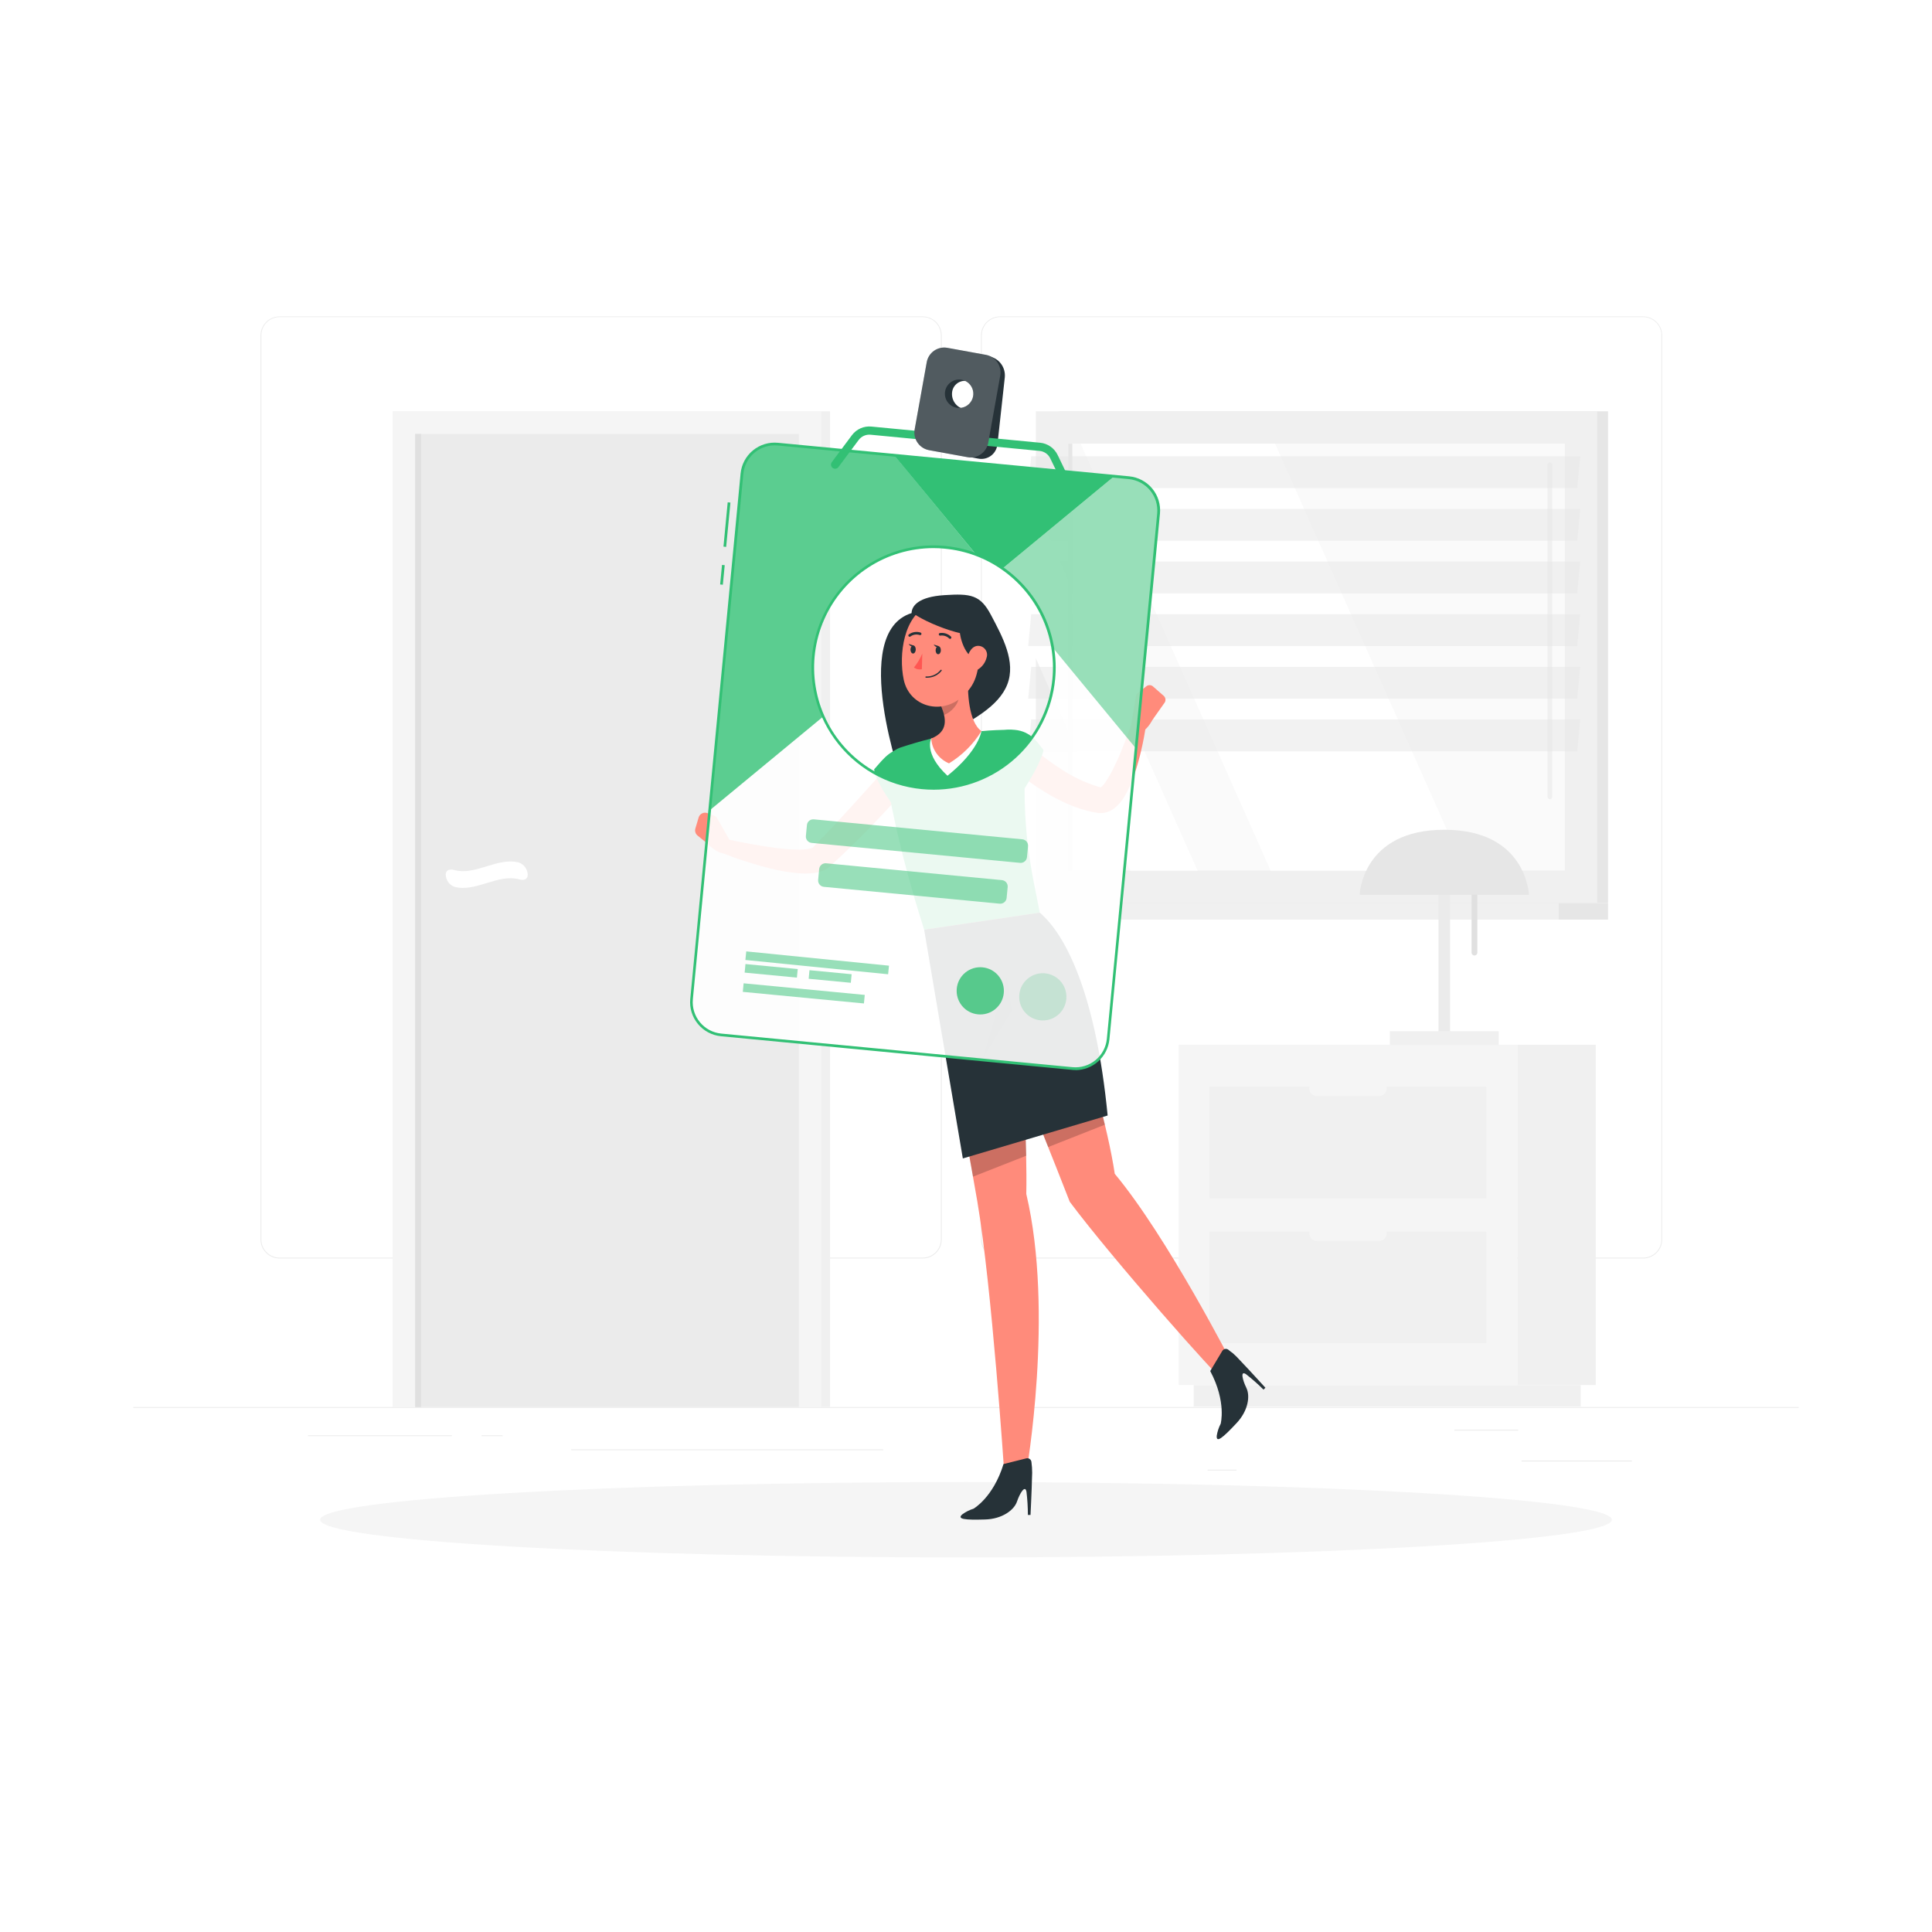 <svg width="116" height="116" viewBox="0 0 116 116" fill="none" xmlns="http://www.w3.org/2000/svg">
<rect width="116" height="116" fill="white"/>
<g clip-path="url(#clip0_127_1630)">
<path d="M108 84.481H8V84.531H108V84.481Z" fill="#EBEBEB"/>
<path d="M97.98 87.697H91.356V87.747H97.98V87.697Z" fill="#EBEBEB"/>
<path d="M74.244 88.242H72.506V88.292H74.244V88.242Z" fill="#EBEBEB"/>
<path d="M91.156 85.842H87.318V85.892H91.156V85.842Z" fill="#EBEBEB"/>
<path d="M27.13 86.178H18.492V86.228H27.13V86.178Z" fill="#EBEBEB"/>
<path d="M30.178 86.178H28.912V86.228H30.178V86.178Z" fill="#EBEBEB"/>
<path d="M53.03 87.022H34.294V87.072H53.03V87.022Z" fill="#EBEBEB"/>
<path d="M55.4 75.56H16.782C16.48 75.559 16.19 75.439 15.976 75.225C15.762 75.011 15.642 74.721 15.642 74.418V20.132C15.645 19.831 15.766 19.544 15.979 19.332C16.193 19.12 16.481 19 16.782 19H55.4C55.703 19 55.993 19.12 56.208 19.334C56.422 19.549 56.542 19.839 56.542 20.142V74.418C56.542 74.721 56.422 75.011 56.208 75.225C55.993 75.44 55.703 75.56 55.4 75.56ZM16.782 19.04C16.493 19.041 16.216 19.156 16.011 19.36C15.807 19.565 15.692 19.843 15.692 20.132V74.418C15.692 74.707 15.807 74.985 16.011 75.189C16.216 75.394 16.493 75.51 16.782 75.51H55.4C55.69 75.51 55.967 75.394 56.172 75.19C56.376 74.985 56.492 74.707 56.492 74.418V20.132C56.492 19.843 56.376 19.565 56.172 19.36C55.967 19.156 55.69 19.041 55.4 19.04H16.782Z" fill="#EBEBEB"/>
<path d="M98.662 75.56H60.042C59.739 75.559 59.449 75.439 59.235 75.225C59.021 75.011 58.9 74.721 58.9 74.418V20.132C58.903 19.831 59.025 19.543 59.239 19.331C59.452 19.12 59.741 19 60.042 19H98.662C98.962 19.001 99.25 19.12 99.463 19.332C99.676 19.544 99.797 19.832 99.8 20.132V74.418C99.8 74.72 99.68 75.01 99.467 75.224C99.254 75.438 98.964 75.559 98.662 75.56ZM60.042 19.04C59.752 19.041 59.475 19.156 59.27 19.36C59.066 19.565 58.95 19.843 58.95 20.132V74.418C58.95 74.707 59.066 74.985 59.27 75.19C59.475 75.394 59.752 75.51 60.042 75.51H98.662C98.951 75.51 99.229 75.394 99.433 75.19C99.638 74.985 99.753 74.707 99.754 74.418V20.132C99.753 19.843 99.638 19.565 99.433 19.36C99.229 19.156 98.951 19.041 98.662 19.04H60.042Z" fill="#EBEBEB"/>
<path d="M63.584 54.215L96.548 54.215V24.695L63.584 24.695L63.584 54.215Z" fill="#E6E6E6"/>
<path d="M62.194 54.215L95.898 54.215V24.695L62.194 24.695L62.194 54.215Z" fill="#F0F0F0"/>
<path d="M63.584 55.215L96.548 55.215V54.215L63.584 54.215V55.215Z" fill="#E6E6E6"/>
<path d="M59.882 55.215L93.586 55.215V54.215L59.882 54.215V55.215Z" fill="#F0F0F0"/>
<path d="M93.956 52.271V26.639L64.138 26.639V52.271H93.956Z" fill="#FAFAFA"/>
<path d="M87.964 52.273L76.558 26.639H64.886L76.292 52.273H87.964Z" fill="white"/>
<path d="M93.056 47.988C93.093 47.988 93.128 47.973 93.154 47.947C93.179 47.921 93.194 47.886 93.194 47.85V27.904C93.194 27.867 93.179 27.832 93.154 27.806C93.128 27.78 93.093 27.766 93.056 27.766C93.019 27.766 92.984 27.78 92.958 27.806C92.933 27.832 92.918 27.867 92.918 27.904V47.85C92.918 47.886 92.933 47.921 92.958 47.947C92.984 47.973 93.019 47.988 93.056 47.988Z" fill="#F0F0F0"/>
<path d="M71.904 52.273L60.498 26.639H56.46L67.866 52.273H71.904Z" fill="white"/>
<path d="M64.384 52.271V26.639H64.138V52.271H64.384Z" fill="#E6E6E6"/>
<g opacity="0.5">
<path d="M61.734 29.308H94.7L94.878 27.395H61.914L61.734 29.308Z" fill="#E6E6E6"/>
<path d="M61.734 32.469H94.7L94.878 30.555H61.914L61.734 32.469Z" fill="#E6E6E6"/>
<path d="M61.734 35.629H94.7L94.878 33.715H61.914L61.734 35.629Z" fill="#E6E6E6"/>
<path d="M61.734 38.789H94.7L94.878 36.875H61.914L61.734 38.789Z" fill="#E6E6E6"/>
<path d="M61.734 41.951H94.7L94.878 40.037H61.914L61.734 41.951Z" fill="#E6E6E6"/>
<path d="M61.734 45.111H94.7L94.878 43.197H61.914L61.734 45.111Z" fill="#E6E6E6"/>
</g>
<path d="M23.572 84.481H49.84L49.84 24.697H23.572L23.572 84.481Z" fill="#F0F0F0"/>
<path d="M23.572 84.481H49.322L49.322 24.697H23.572L23.572 84.481Z" fill="#F5F5F5"/>
<path d="M47.966 84.481L47.966 26.053H24.928L24.928 84.481H47.966Z" fill="#EBEBEB"/>
<path d="M31.182 52.801C29.876 52.441 28.57 53.601 27.264 53.241C27.12 53.18 26.996 53.08 26.907 52.952C26.819 52.824 26.768 52.673 26.762 52.517C26.762 52.241 26.988 52.161 27.264 52.235C28.57 52.595 29.876 51.435 31.182 51.795C31.326 51.854 31.45 51.954 31.54 52.082C31.629 52.21 31.68 52.361 31.686 52.517C31.686 52.801 31.458 52.879 31.182 52.801Z" fill="white"/>
<path d="M25.282 84.481L25.282 26.053H24.93L24.93 84.481H25.282Z" fill="#E0E0E0"/>
<path d="M91.098 83.162H95.81V62.73H91.098V83.162Z" fill="#F0F0F0"/>
<path d="M71.672 84.455H94.906V83.161H71.672V84.455Z" fill="#F0F0F0"/>
<path d="M91.1 62.728H70.768V83.16H91.1V62.728Z" fill="#F5F5F5"/>
<path d="M89.246 65.244H72.62V71.944H89.246V65.244Z" fill="#F0F0F0"/>
<path d="M89.246 73.943H72.62V80.643H89.246V73.943Z" fill="#F0F0F0"/>
<path d="M79.068 65.809H82.8C83.054 65.809 83.26 65.603 83.26 65.35C83.26 65.096 83.054 64.891 82.8 64.891H79.068C78.814 64.891 78.608 65.096 78.608 65.35C78.608 65.603 78.814 65.809 79.068 65.809Z" fill="#F5F5F5"/>
<path d="M79.066 74.51H82.8C82.922 74.509 83.038 74.46 83.125 74.374C83.211 74.288 83.259 74.171 83.26 74.05C83.257 73.93 83.207 73.815 83.121 73.731C83.035 73.647 82.92 73.6 82.8 73.6H79.066C78.944 73.6 78.828 73.649 78.742 73.735C78.656 73.821 78.608 73.938 78.608 74.06C78.611 74.18 78.66 74.294 78.745 74.378C78.831 74.462 78.946 74.509 79.066 74.51Z" fill="#F5F5F5"/>
<path d="M86.718 62.326C86.625 62.326 86.537 62.289 86.471 62.224C86.406 62.159 86.368 62.07 86.368 61.978V51.362C86.368 51.269 86.406 51.18 86.471 51.115C86.537 51.049 86.625 51.012 86.718 51.012C86.81 51.013 86.898 51.05 86.963 51.115C87.029 51.181 87.065 51.269 87.066 51.362V61.978C87.065 62.07 87.029 62.158 86.963 62.223C86.898 62.288 86.81 62.325 86.718 62.326Z" fill="#EBEBEB"/>
<path d="M89.986 61.914H83.448V62.738H89.986V61.914Z" fill="#F0F0F0"/>
<path d="M88.528 57.371C88.482 57.371 88.438 57.353 88.405 57.32C88.372 57.287 88.354 57.243 88.354 57.197V51.889C88.354 51.843 88.372 51.798 88.405 51.765C88.437 51.732 88.482 51.713 88.528 51.713C88.574 51.713 88.619 51.732 88.651 51.765C88.684 51.798 88.702 51.843 88.702 51.889V57.201C88.701 57.246 88.682 57.29 88.65 57.321C88.617 57.353 88.573 57.371 88.528 57.371Z" fill="#E0E0E0"/>
<path d="M81.634 53.724C81.634 53.724 81.764 49.82 86.718 49.82C91.672 49.82 91.8 53.724 91.8 53.724H81.634Z" fill="#E6E6E6"/>
<path d="M58 93.512C79.416 93.512 96.778 92.499 96.778 91.248C96.778 89.998 79.416 88.984 58 88.984C36.583 88.984 19.222 89.998 19.222 91.248C19.222 92.499 36.583 93.512 58 93.512Z" fill="#F5F5F5"/>
<path d="M54.732 36.811C54.742 36.387 55.132 35.833 56.704 35.733C58.276 35.633 58.86 35.705 59.504 36.933C60.204 38.255 61.004 39.733 60.482 41.087C59.96 42.441 58.314 43.239 57.136 43.955C55.958 44.671 54.204 47.077 54.204 47.077C54.204 47.077 50.934 37.999 54.732 36.811Z" fill="#263238"/>
<path d="M55.45 54.924C55.45 54.924 57.832 67.152 58.678 72.124C59.556 77.294 60.296 88.418 60.296 88.418H61.62C61.62 88.418 63.306 78.818 61.62 71.688C61.734 65.996 60.62 54.158 60.62 54.158L55.45 54.924Z" fill="#FF8B7B"/>
<path d="M57.186 54.667C57.186 54.667 62.41 67.455 64.23 72.157C66.782 75.577 73.196 82.831 73.548 82.977L74.012 81.931C74.012 81.931 70.092 74.265 66.932 70.477C66.092 64.847 62.09 53.941 62.09 53.941L57.186 54.667Z" fill="#FF8B7B"/>
<path d="M54.726 46.97C54.35 47.41 53.964 47.83 53.578 48.258C53.192 48.686 52.794 49.098 52.396 49.514C51.998 49.93 51.596 50.344 51.18 50.746C50.764 51.148 50.346 51.546 49.908 51.946L49.974 51.876C49.88 51.984 49.771 52.078 49.65 52.154C49.551 52.214 49.447 52.264 49.338 52.304C49.164 52.367 48.982 52.408 48.798 52.426C48.494 52.456 48.188 52.456 47.884 52.426C47.336 52.374 46.794 52.28 46.26 52.146C45.74 52.018 45.232 51.868 44.728 51.706C44.224 51.544 43.728 51.364 43.242 51.156C43.139 51.113 43.058 51.031 43.016 50.928C42.974 50.824 42.975 50.709 43.018 50.606C43.055 50.516 43.123 50.442 43.209 50.397C43.295 50.351 43.395 50.338 43.49 50.358C43.984 50.462 44.49 50.568 44.99 50.658C45.49 50.748 45.99 50.836 46.488 50.898C46.969 50.967 47.454 51.005 47.94 51.012C48.154 51.016 48.367 51 48.578 50.962C48.651 50.949 48.722 50.928 48.79 50.9C48.803 50.896 48.815 50.888 48.824 50.878C48.824 50.878 48.81 50.878 48.792 50.902L48.858 50.832C49.258 50.432 49.638 50.032 50.022 49.622L51.17 48.372L53.45 45.85C53.598 45.682 53.806 45.579 54.03 45.564C54.253 45.55 54.474 45.624 54.642 45.772C54.81 45.92 54.913 46.129 54.928 46.352C54.943 46.576 54.868 46.796 54.72 46.964L54.726 46.97Z" fill="#FF8B7B"/>
<path d="M43.826 50.473L43 49.027L42.42 50.599C42.42 50.599 43.122 51.399 43.79 51.241L43.826 50.473Z" fill="#FF8B7B"/>
<path d="M41.952 49.068L41.752 49.742C41.729 49.818 41.729 49.898 41.752 49.973C41.775 50.049 41.819 50.116 41.88 50.166L42.422 50.606L42.994 49.026L42.486 48.826C42.435 48.805 42.381 48.794 42.326 48.795C42.271 48.796 42.216 48.808 42.166 48.831C42.116 48.853 42.071 48.886 42.034 48.927C41.998 48.968 41.969 49.016 41.952 49.068Z" fill="#FF8B7B"/>
<path d="M54.742 44.953C53.566 44.753 53.046 45.573 52.484 46.191C52.618 47.283 54.544 49.523 54.544 49.523C54.544 49.523 56.88 45.301 54.742 44.953Z" fill="#32C075"/>
<path d="M53.178 46.292C53.328 47.482 53.896 50.822 55.488 55.822L62.43 54.798C61.95 52.282 61.288 49.904 61.594 44.894C61.602 44.756 61.583 44.618 61.535 44.487C61.488 44.357 61.415 44.238 61.32 44.138C61.225 44.037 61.11 43.957 60.983 43.902C60.855 43.848 60.718 43.82 60.58 43.82C60.11 43.82 59.53 43.84 58.926 43.9C57.911 43.978 56.904 44.127 55.91 44.346C55.27 44.502 54.592 44.71 54.076 44.878C53.786 44.974 53.538 45.167 53.374 45.425C53.21 45.682 53.141 45.989 53.178 46.292Z" fill="#32C075"/>
<path d="M55.91 44.343L58.926 43.897C58.926 43.897 58.788 45.054 56.888 46.577C55.444 45.236 55.91 44.343 55.91 44.343Z" fill="white"/>
<path d="M58.126 40.545C58.078 41.545 58.152 43.345 58.926 43.897C58.439 44.686 57.772 45.35 56.98 45.833C56.681 45.708 56.422 45.503 56.233 45.24C56.044 44.977 55.932 44.666 55.91 44.343C56.954 43.925 56.808 43.127 56.51 42.401L58.126 40.545Z" fill="#FF8B7B"/>
<path opacity="0.2" d="M57.466 41.303L56.508 42.399C56.581 42.567 56.639 42.742 56.68 42.921C57.08 42.801 57.586 42.263 57.566 41.823C57.565 41.645 57.531 41.468 57.466 41.303Z" fill="black"/>
<path d="M58.886 38.614C58.738 40.248 58.71 40.942 57.86 41.758C56.58 42.988 54.606 42.45 54.26 40.804C53.95 39.324 54.242 36.9 55.86 36.294C56.217 36.158 56.603 36.115 56.982 36.17C57.36 36.225 57.718 36.376 58.022 36.608C58.325 36.841 58.564 37.148 58.715 37.499C58.866 37.85 58.925 38.234 58.886 38.614Z" fill="#FF8B7B"/>
<path d="M57.632 37.344C57.488 38.322 58.066 39.52 58.566 39.532C59.066 39.544 59.442 37.656 59.442 37.656L57.632 37.344Z" fill="#263238"/>
<path d="M54.854 36.842C55.92 37.598 59.088 38.732 59.154 37.754C59.22 36.776 57.898 35.986 56.92 35.986C55.942 35.986 55.154 36.376 54.854 36.842Z" fill="#263238"/>
<path opacity="0.2" d="M58.42 70.648L61.62 69.39C61.604 68.628 61.578 67.82 61.54 66.99L58 68.274C58.146 69.122 58.292 69.926 58.42 70.648Z" fill="black"/>
<path opacity="0.2" d="M65.8 65.43L62.1 66.778C62.392 67.502 62.674 68.206 62.938 68.87L66.338 67.528C66.174 66.85 66 66.146 65.8 65.43Z" fill="black"/>
<path d="M56.49 39.045C56.49 39.179 56.414 39.285 56.326 39.281C56.238 39.277 56.172 39.169 56.176 39.037C56.18 38.905 56.252 38.797 56.34 38.799C56.428 38.801 56.494 38.911 56.49 39.045Z" fill="#263238"/>
<path d="M54.983 39.002C54.987 38.868 54.92 38.758 54.832 38.755C54.745 38.753 54.671 38.859 54.667 38.992C54.664 39.126 54.731 39.236 54.819 39.239C54.906 39.241 54.98 39.135 54.983 39.002Z" fill="#263238"/>
<path d="M54.872 38.764L54.554 38.662C54.554 38.662 54.712 38.918 54.872 38.764Z" fill="#263238"/>
<path d="M55.376 39.242C55.249 39.543 55.08 39.824 54.876 40.078C54.943 40.129 55.02 40.165 55.102 40.182C55.183 40.2 55.268 40.2 55.35 40.182L55.376 39.242Z" fill="#FF5652"/>
<path d="M55.822 40.68C55.748 40.691 55.673 40.695 55.598 40.694C55.588 40.693 55.579 40.688 55.572 40.681C55.565 40.673 55.56 40.664 55.56 40.654C55.56 40.649 55.561 40.644 55.563 40.639C55.565 40.634 55.568 40.63 55.572 40.626C55.576 40.623 55.58 40.62 55.585 40.618C55.59 40.616 55.595 40.615 55.6 40.616C55.766 40.624 55.931 40.593 56.082 40.526C56.234 40.459 56.367 40.356 56.472 40.228C56.475 40.224 56.479 40.22 56.483 40.217C56.487 40.214 56.492 40.212 56.497 40.212C56.502 40.211 56.507 40.211 56.512 40.212C56.517 40.213 56.522 40.215 56.526 40.218C56.53 40.221 56.534 40.224 56.537 40.229C56.539 40.233 56.541 40.238 56.542 40.243C56.543 40.248 56.543 40.253 56.542 40.258C56.541 40.263 56.539 40.268 56.536 40.272C56.361 40.496 56.104 40.642 55.822 40.68Z" fill="#263238"/>
<path d="M59.238 39.48C59.2 39.633 59.132 39.776 59.038 39.902C58.944 40.028 58.825 40.134 58.69 40.214C58.328 40.426 58.04 40.128 58.052 39.73C58.062 39.372 58.264 38.83 58.672 38.78C58.761 38.771 58.851 38.784 58.934 38.818C59.016 38.852 59.089 38.907 59.145 38.976C59.202 39.046 59.24 39.129 59.256 39.217C59.272 39.305 59.266 39.395 59.238 39.48Z" fill="#FF8B7B"/>
<path d="M57.05 38.357C57.039 38.359 57.029 38.358 57.019 38.354C57.009 38.351 56.999 38.345 56.992 38.337C56.922 38.268 56.837 38.216 56.743 38.186C56.649 38.156 56.549 38.149 56.452 38.165C56.433 38.167 56.414 38.161 56.398 38.15C56.383 38.139 56.372 38.122 56.368 38.104C56.364 38.085 56.366 38.066 56.375 38.049C56.384 38.032 56.398 38.019 56.416 38.011C56.538 37.99 56.664 37.999 56.782 38.035C56.901 38.072 57.009 38.137 57.098 38.223C57.105 38.23 57.111 38.239 57.115 38.248C57.119 38.258 57.121 38.268 57.121 38.278C57.121 38.289 57.119 38.299 57.115 38.308C57.111 38.318 57.105 38.326 57.098 38.333C57.092 38.34 57.084 38.346 57.076 38.35C57.068 38.354 57.059 38.357 57.05 38.357Z" fill="#263238"/>
<path d="M54.6 38.23C54.59 38.229 54.581 38.225 54.573 38.219C54.564 38.214 54.557 38.207 54.552 38.198C54.546 38.19 54.542 38.181 54.539 38.171C54.537 38.161 54.537 38.15 54.539 38.14C54.541 38.13 54.545 38.12 54.55 38.112C54.556 38.103 54.563 38.096 54.572 38.09C54.672 38.017 54.789 37.969 54.912 37.95C55.035 37.931 55.16 37.943 55.278 37.982C55.297 37.99 55.312 38.006 55.32 38.025C55.328 38.044 55.328 38.065 55.32 38.084C55.316 38.094 55.311 38.103 55.303 38.11C55.296 38.118 55.288 38.124 55.278 38.128C55.269 38.132 55.258 38.134 55.248 38.134C55.238 38.134 55.227 38.132 55.218 38.128C55.124 38.098 55.025 38.09 54.928 38.105C54.831 38.121 54.739 38.16 54.66 38.218C54.642 38.23 54.621 38.234 54.6 38.23Z" fill="#263238"/>
<path d="M56.378 38.799L56.06 38.699C56.06 38.699 56.218 38.961 56.378 38.799Z" fill="#263238"/>
<path d="M55.488 55.823L57.81 69.555L66.504 66.977C65.8 59.719 64 56.125 62.43 54.799L55.488 55.823Z" fill="#263238"/>
<path opacity="0.2" d="M59.01 63.538L60.748 60.682L60.45 58.672L59.01 63.538Z" fill="black"/>
<path d="M61.506 44.506C61.654 44.638 61.836 44.79 62.004 44.93C62.172 45.07 62.354 45.214 62.534 45.35C62.892 45.62 63.252 45.886 63.626 46.126C64.337 46.608 65.116 46.981 65.936 47.236C65.984 47.252 66.034 47.26 66.082 47.272L66.154 47.29H66.126C66.046 47.29 66.016 47.326 66.038 47.318C66.153 47.24 66.251 47.141 66.328 47.026C66.572 46.676 66.782 46.304 66.956 45.914C67.156 45.514 67.332 45.084 67.498 44.652C67.664 44.22 67.834 43.782 67.99 43.35C68.025 43.251 68.094 43.169 68.186 43.119C68.278 43.069 68.386 43.056 68.487 43.081C68.589 43.106 68.677 43.167 68.735 43.254C68.794 43.341 68.817 43.447 68.802 43.55C68.666 44.516 68.446 45.469 68.146 46.398C67.987 46.895 67.775 47.373 67.514 47.824C67.347 48.116 67.123 48.37 66.854 48.572C66.634 48.727 66.372 48.813 66.102 48.816C66.063 48.819 66.023 48.819 65.984 48.816L65.89 48.804L65.788 48.786C65.722 48.774 65.652 48.766 65.588 48.75C65.072 48.641 64.569 48.477 64.088 48.262C63.623 48.058 63.173 47.821 62.742 47.554C62.315 47.296 61.902 47.015 61.504 46.714C61.305 46.565 61.111 46.411 60.922 46.252C60.722 46.09 60.55 45.936 60.35 45.746C60.197 45.591 60.11 45.384 60.106 45.166C60.102 44.949 60.182 44.739 60.329 44.579C60.476 44.419 60.679 44.322 60.896 44.307C61.113 44.293 61.327 44.363 61.494 44.502L61.506 44.506Z" fill="#FF8B7B"/>
<path d="M60.504 43.816C61.704 43.746 62.16 44.37 62.654 45.042C62.41 46.114 61.11 47.948 61.11 47.948C61.11 47.948 58.342 43.944 60.504 43.816Z" fill="#32C075"/>
<path d="M67.928 43.45L68.228 41.688L69.314 42.971C69.314 42.971 68.934 43.971 68.252 44.05L67.928 43.45Z" fill="#FF8B7B"/>
<path d="M69.22 41.209L69.872 41.781C69.929 41.832 69.966 41.902 69.975 41.978C69.985 42.054 69.966 42.13 69.922 42.193L69.2 43.215L68.23 41.687L68.83 41.203C68.886 41.159 68.955 41.136 69.026 41.137C69.097 41.138 69.166 41.163 69.22 41.209Z" fill="#FF8B7B"/>
<path d="M57.784 90.92C57.987 90.772 58.212 90.659 58.452 90.584C58.452 90.584 59.636 89.914 60.252 87.904L61.622 87.562C61.656 87.554 61.691 87.552 61.726 87.559C61.76 87.565 61.793 87.578 61.822 87.598C61.851 87.618 61.875 87.644 61.894 87.674C61.912 87.704 61.923 87.737 61.928 87.772C61.94 87.88 61.948 88.004 61.962 88.104C61.977 88.322 61.977 88.54 61.962 88.758C61.95 89.436 61.874 90.958 61.874 90.958H61.716C61.715 90.495 61.687 90.032 61.632 89.572C61.552 89.124 61.232 89.654 61.06 90.16C60.888 90.666 60.17 91.208 59.134 91.232C57.924 91.268 57.432 91.214 57.784 90.92Z" fill="#263238"/>
<path d="M73.056 86.198C73.095 85.951 73.174 85.711 73.29 85.488C73.29 85.488 73.652 84.176 72.664 82.32L73.388 81.11C73.406 81.08 73.43 81.054 73.458 81.034C73.487 81.013 73.52 80.999 73.554 80.993C73.589 80.986 73.624 80.987 73.658 80.995C73.692 81.003 73.724 81.019 73.752 81.04C73.838 81.108 73.932 81.19 74.012 81.24C74.177 81.384 74.332 81.539 74.476 81.702C74.948 82.19 75.976 83.322 75.976 83.322L75.864 83.436C75.536 83.109 75.188 82.802 74.822 82.516C74.45 82.256 74.602 82.854 74.836 83.336C75.07 83.818 74.948 84.706 74.236 85.456C73.4 86.348 73.016 86.658 73.056 86.198Z" fill="#263238"/>
<path opacity="0.9" d="M67.784 28.688L46.696 26.666C46.177 26.619 45.66 26.779 45.258 27.11C44.856 27.442 44.601 27.92 44.55 28.438L41.528 60C41.479 60.52 41.638 61.037 41.969 61.439C42.301 61.842 42.779 62.096 43.298 62.146L64.384 64.168C64.903 64.216 65.42 64.057 65.822 63.725C66.224 63.393 66.479 62.915 66.53 62.396L69.554 30.844C69.579 30.587 69.554 30.326 69.478 30.078C69.403 29.831 69.28 29.6 69.115 29.4C68.951 29.2 68.749 29.034 68.52 28.912C68.292 28.79 68.042 28.714 67.784 28.688ZM63.27 40.772C63.124 42.279 62.51 43.703 61.513 44.843C60.517 45.983 59.188 46.782 57.714 47.128C56.24 47.474 54.695 47.35 53.295 46.773C51.895 46.195 50.712 45.194 49.91 43.91C49.109 42.625 48.73 41.122 48.826 39.611C48.923 38.1 49.491 36.657 50.449 35.486C51.408 34.314 52.71 33.472 54.172 33.078C55.633 32.684 57.182 32.757 58.6 33.288C59.166 33.5 59.704 33.783 60.2 34.13C61.256 34.865 62.097 35.867 62.637 37.035C63.177 38.202 63.396 39.492 63.272 40.772H63.27Z" fill="white"/>
<path d="M57.126 20.962L59.41 21.4C59.69 21.459 59.939 21.619 60.109 21.85C60.278 22.081 60.357 22.366 60.33 22.652L59.888 26.676C59.882 26.728 59.872 26.78 59.858 26.832C59.796 27.07 59.646 27.276 59.437 27.407C59.228 27.538 58.977 27.584 58.736 27.536L56.452 27.106C56.196 27.051 55.966 26.913 55.798 26.712C55.63 26.512 55.534 26.261 55.526 26C55.521 25.946 55.521 25.893 55.526 25.84L55.968 21.816C55.981 21.68 56.022 21.549 56.089 21.431C56.156 21.313 56.247 21.21 56.356 21.13C56.465 21.049 56.59 20.993 56.723 20.964C56.855 20.935 56.993 20.934 57.126 20.962ZM58.08 22.882C57.974 22.86 57.865 22.862 57.76 22.885C57.654 22.909 57.556 22.955 57.469 23.019C57.383 23.084 57.311 23.166 57.258 23.26C57.206 23.354 57.173 23.458 57.164 23.566C57.14 23.793 57.202 24.022 57.337 24.206C57.472 24.391 57.672 24.519 57.896 24.566C58.002 24.587 58.111 24.586 58.216 24.562C58.321 24.539 58.42 24.493 58.507 24.429C58.593 24.364 58.665 24.282 58.718 24.188C58.77 24.093 58.802 23.989 58.812 23.882C58.835 23.654 58.773 23.426 58.638 23.241C58.502 23.056 58.304 22.928 58.08 22.882Z" fill="#263238"/>
<path d="M64.164 29.485C64.117 29.485 64.072 29.472 64.032 29.447C63.993 29.422 63.962 29.387 63.942 29.345L63.06 27.523C63 27.399 62.91 27.292 62.797 27.213C62.684 27.135 62.553 27.086 62.416 27.073L52.272 26.101C52.135 26.088 51.997 26.11 51.871 26.166C51.745 26.221 51.636 26.309 51.554 26.419L50.342 28.043C50.322 28.069 50.298 28.091 50.27 28.108C50.242 28.125 50.212 28.136 50.179 28.141C50.147 28.146 50.114 28.145 50.083 28.137C50.051 28.129 50.021 28.115 49.995 28.096C49.968 28.077 49.946 28.052 49.929 28.024C49.913 27.997 49.901 27.966 49.896 27.933C49.892 27.901 49.893 27.868 49.901 27.837C49.908 27.805 49.922 27.775 49.942 27.749L51.154 26.125C51.287 25.948 51.464 25.807 51.667 25.717C51.87 25.627 52.093 25.591 52.314 25.611L62.456 26.583C62.677 26.605 62.889 26.684 63.071 26.811C63.253 26.938 63.4 27.109 63.498 27.309L64.378 29.131C64.396 29.168 64.404 29.21 64.402 29.251C64.4 29.293 64.388 29.333 64.366 29.369C64.344 29.404 64.313 29.433 64.277 29.454C64.24 29.474 64.199 29.485 64.158 29.485H64.164Z" fill="#32C075"/>
<path d="M43.4 35.108L43.238 35.092L43.35 33.918L43.514 33.934L43.4 35.108ZM43.6 32.836L43.438 32.82L43.692 30.16L43.856 30.176L43.6 32.836Z" fill="#32C075"/>
<path d="M64.574 64.247C64.507 64.248 64.44 64.245 64.374 64.237L43.288 62.217C42.747 62.164 42.249 61.9 41.904 61.48C41.558 61.061 41.392 60.522 41.444 59.981L44.466 28.429C44.519 27.889 44.784 27.391 45.203 27.046C45.622 26.7 46.161 26.534 46.702 26.585L67.8 28.599C68.341 28.652 68.839 28.917 69.185 29.336C69.531 29.755 69.696 30.294 69.646 30.835L66.612 62.399C66.562 62.906 66.326 63.376 65.949 63.718C65.573 64.061 65.083 64.251 64.574 64.253V64.247ZM46.508 26.739C46.039 26.74 45.588 26.916 45.241 27.231C44.895 27.546 44.677 27.979 44.632 28.445L41.6 59.999C41.554 60.497 41.708 60.992 42.026 61.377C42.343 61.763 42.801 62.007 43.298 62.057L64.4 64.075C64.897 64.121 65.393 63.969 65.778 63.651C66.163 63.332 66.407 62.874 66.456 62.377L69.48 30.825C69.525 30.328 69.373 29.832 69.055 29.447C68.738 29.062 68.281 28.817 67.784 28.767L46.688 26.747C46.628 26.741 46.568 26.739 46.508 26.739ZM56.064 47.415C55.828 47.415 55.59 47.403 55.352 47.381C54.313 47.281 53.307 46.96 52.402 46.44C51.497 45.92 50.713 45.212 50.104 44.365C49.494 43.518 49.072 42.55 48.866 41.527C48.66 40.504 48.675 39.448 48.91 38.431C49.145 37.414 49.594 36.459 50.228 35.629C50.862 34.8 51.665 34.115 52.585 33.621C53.504 33.127 54.519 32.834 55.56 32.764C56.601 32.693 57.646 32.846 58.624 33.211C59.198 33.425 59.742 33.711 60.244 34.063C61.311 34.806 62.162 35.819 62.708 37C63.255 38.18 63.477 39.485 63.352 40.779C63.178 42.593 62.336 44.277 60.989 45.504C59.641 46.731 57.886 47.412 56.064 47.415ZM56.046 32.909C54.657 32.91 53.298 33.314 52.135 34.073C50.972 34.831 50.053 35.911 49.492 37.181C48.931 38.451 48.751 39.857 48.973 41.228C49.196 42.599 49.811 43.876 50.746 44.903C51.68 45.93 52.893 46.664 54.236 47.016C55.58 47.367 56.996 47.321 58.314 46.882C59.632 46.444 60.794 45.632 61.659 44.546C62.524 43.46 63.055 42.146 63.188 40.763C63.31 39.498 63.092 38.223 62.559 37.069C62.025 35.916 61.193 34.925 60.15 34.199C59.66 33.855 59.127 33.575 58.566 33.367C57.977 33.146 57.362 33.004 56.736 32.945C56.504 32.921 56.274 32.909 56.046 32.909Z" fill="#32C075"/>
<path opacity="0.8" d="M58.6 33.288C57.262 32.788 55.806 32.694 54.415 33.018C53.024 33.342 51.76 34.069 50.78 35.108C49.8 36.148 49.15 37.453 48.909 38.861C48.669 40.269 48.849 41.717 49.428 43.022L42.628 48.638L44.564 28.438C44.615 27.92 44.87 27.442 45.272 27.11C45.674 26.779 46.191 26.619 46.71 26.666L53.698 27.336L55.934 30.048L58.6 33.288Z" fill="#32C075"/>
<path opacity="0.5" d="M69.554 30.834L68.2 44.932L63.2 38.874C63.039 37.924 62.691 37.015 62.176 36.201C61.661 35.386 60.989 34.682 60.2 34.13L66.896 28.6L67.784 28.686C68.303 28.737 68.781 28.991 69.112 29.394C69.444 29.797 69.603 30.314 69.554 30.834Z" fill="#32C075"/>
<path d="M66.896 28.6L60.2 34.13C59.704 33.783 59.166 33.5 58.6 33.288L55.926 30.048L53.684 27.336L66.896 28.6Z" fill="#32C075"/>
<path opacity="0.5" d="M61.381 50.393L48.866 49.195C48.656 49.175 48.469 49.328 48.449 49.538L48.387 50.191C48.367 50.401 48.521 50.588 48.731 50.608L61.245 51.807C61.456 51.827 61.642 51.673 61.662 51.463L61.725 50.81C61.745 50.6 61.591 50.413 61.381 50.393Z" fill="#32C075"/>
<path opacity="0.5" d="M60.158 52.844L49.602 51.833C49.392 51.813 49.206 51.967 49.185 52.177L49.123 52.83C49.103 53.04 49.257 53.227 49.467 53.247L60.023 54.258C60.233 54.278 60.419 54.124 60.439 53.914L60.502 53.261C60.522 53.051 60.368 52.864 60.158 52.844Z" fill="#32C075"/>
<path opacity="0.5" d="M47.897 58.183L44.759 57.883L44.71 58.397L47.847 58.697L47.897 58.183Z" fill="#32C075"/>
<path opacity="0.5" d="M51.133 58.494L48.603 58.252L48.554 58.766L51.084 59.008L51.133 58.494Z" fill="#32C075"/>
<path opacity="0.5" d="M51.921 59.736L44.648 59.039L44.599 59.553L51.872 60.249L51.921 59.736Z" fill="#32C075"/>
<path opacity="0.5" d="M53.376 57.98L44.806 57.123L44.754 57.639L53.324 58.496L53.376 57.98Z" fill="#32C075"/>
<path d="M59.2 21.306L56.88 20.884C56.742 20.859 56.6 20.862 56.463 20.892C56.326 20.923 56.196 20.98 56.081 21.06C55.967 21.14 55.868 21.243 55.793 21.361C55.718 21.479 55.666 21.611 55.642 21.75L54.918 25.78C54.907 25.832 54.903 25.886 54.904 25.94C54.896 26.195 54.979 26.446 55.14 26.645C55.3 26.845 55.526 26.98 55.778 27.028L58.092 27.45C58.344 27.495 58.604 27.448 58.824 27.318C59.044 27.188 59.21 26.982 59.292 26.74C59.311 26.689 59.325 26.637 59.334 26.584L60.056 22.554C60.106 22.275 60.045 21.987 59.884 21.754C59.724 21.52 59.478 21.359 59.2 21.306ZM57.73 22.8C57.897 22.828 58.051 22.906 58.174 23.022C58.297 23.139 58.382 23.289 58.419 23.455C58.456 23.62 58.443 23.792 58.382 23.95C58.321 24.108 58.214 24.244 58.075 24.341C57.937 24.438 57.772 24.492 57.603 24.495C57.433 24.498 57.267 24.451 57.124 24.36C56.982 24.268 56.87 24.137 56.803 23.981C56.735 23.826 56.715 23.654 56.746 23.488C56.787 23.267 56.913 23.071 57.097 22.942C57.281 22.813 57.508 22.762 57.73 22.8Z" fill="#263238"/>
<path opacity="0.2" d="M59.2 21.306L56.88 20.884C56.742 20.859 56.6 20.862 56.463 20.892C56.326 20.923 56.196 20.98 56.081 21.06C55.967 21.14 55.868 21.243 55.793 21.361C55.718 21.479 55.666 21.611 55.642 21.75L54.918 25.78C54.907 25.832 54.903 25.886 54.904 25.94C54.896 26.195 54.979 26.446 55.14 26.645C55.3 26.845 55.526 26.98 55.778 27.028L58.092 27.45C58.344 27.495 58.604 27.448 58.824 27.318C59.044 27.188 59.21 26.982 59.292 26.74C59.311 26.689 59.325 26.637 59.334 26.584L60.056 22.554C60.106 22.275 60.045 21.987 59.884 21.754C59.724 21.52 59.478 21.359 59.2 21.306ZM57.73 22.8C57.897 22.828 58.051 22.906 58.174 23.022C58.297 23.139 58.382 23.289 58.419 23.455C58.456 23.62 58.443 23.792 58.382 23.95C58.321 24.108 58.214 24.244 58.075 24.341C57.937 24.438 57.772 24.492 57.603 24.495C57.433 24.498 57.267 24.451 57.124 24.36C56.982 24.268 56.87 24.137 56.803 23.981C56.735 23.826 56.715 23.654 56.746 23.488C56.787 23.267 56.913 23.071 57.097 22.942C57.281 22.813 57.508 22.762 57.73 22.8Z" fill="white"/>
<path opacity="0.2" d="M63.514 60.945C64.118 60.447 64.204 59.553 63.705 58.949C63.207 58.345 62.313 58.259 61.709 58.758C61.105 59.256 61.019 60.15 61.518 60.754C62.016 61.358 62.91 61.444 63.514 60.945Z" fill="#32C075"/>
<path opacity="0.8" d="M59.759 60.586C60.363 60.087 60.449 59.193 59.95 58.589C59.452 57.985 58.558 57.9 57.954 58.398C57.35 58.897 57.265 59.79 57.763 60.395C58.262 60.998 59.155 61.084 59.759 60.586Z" fill="#32C075"/>
</g>
<defs>
<clipPath id="clip0_127_1630">
<rect width="100" height="100" fill="white" transform="translate(8 8)"/>
</clipPath>
</defs>
</svg>

